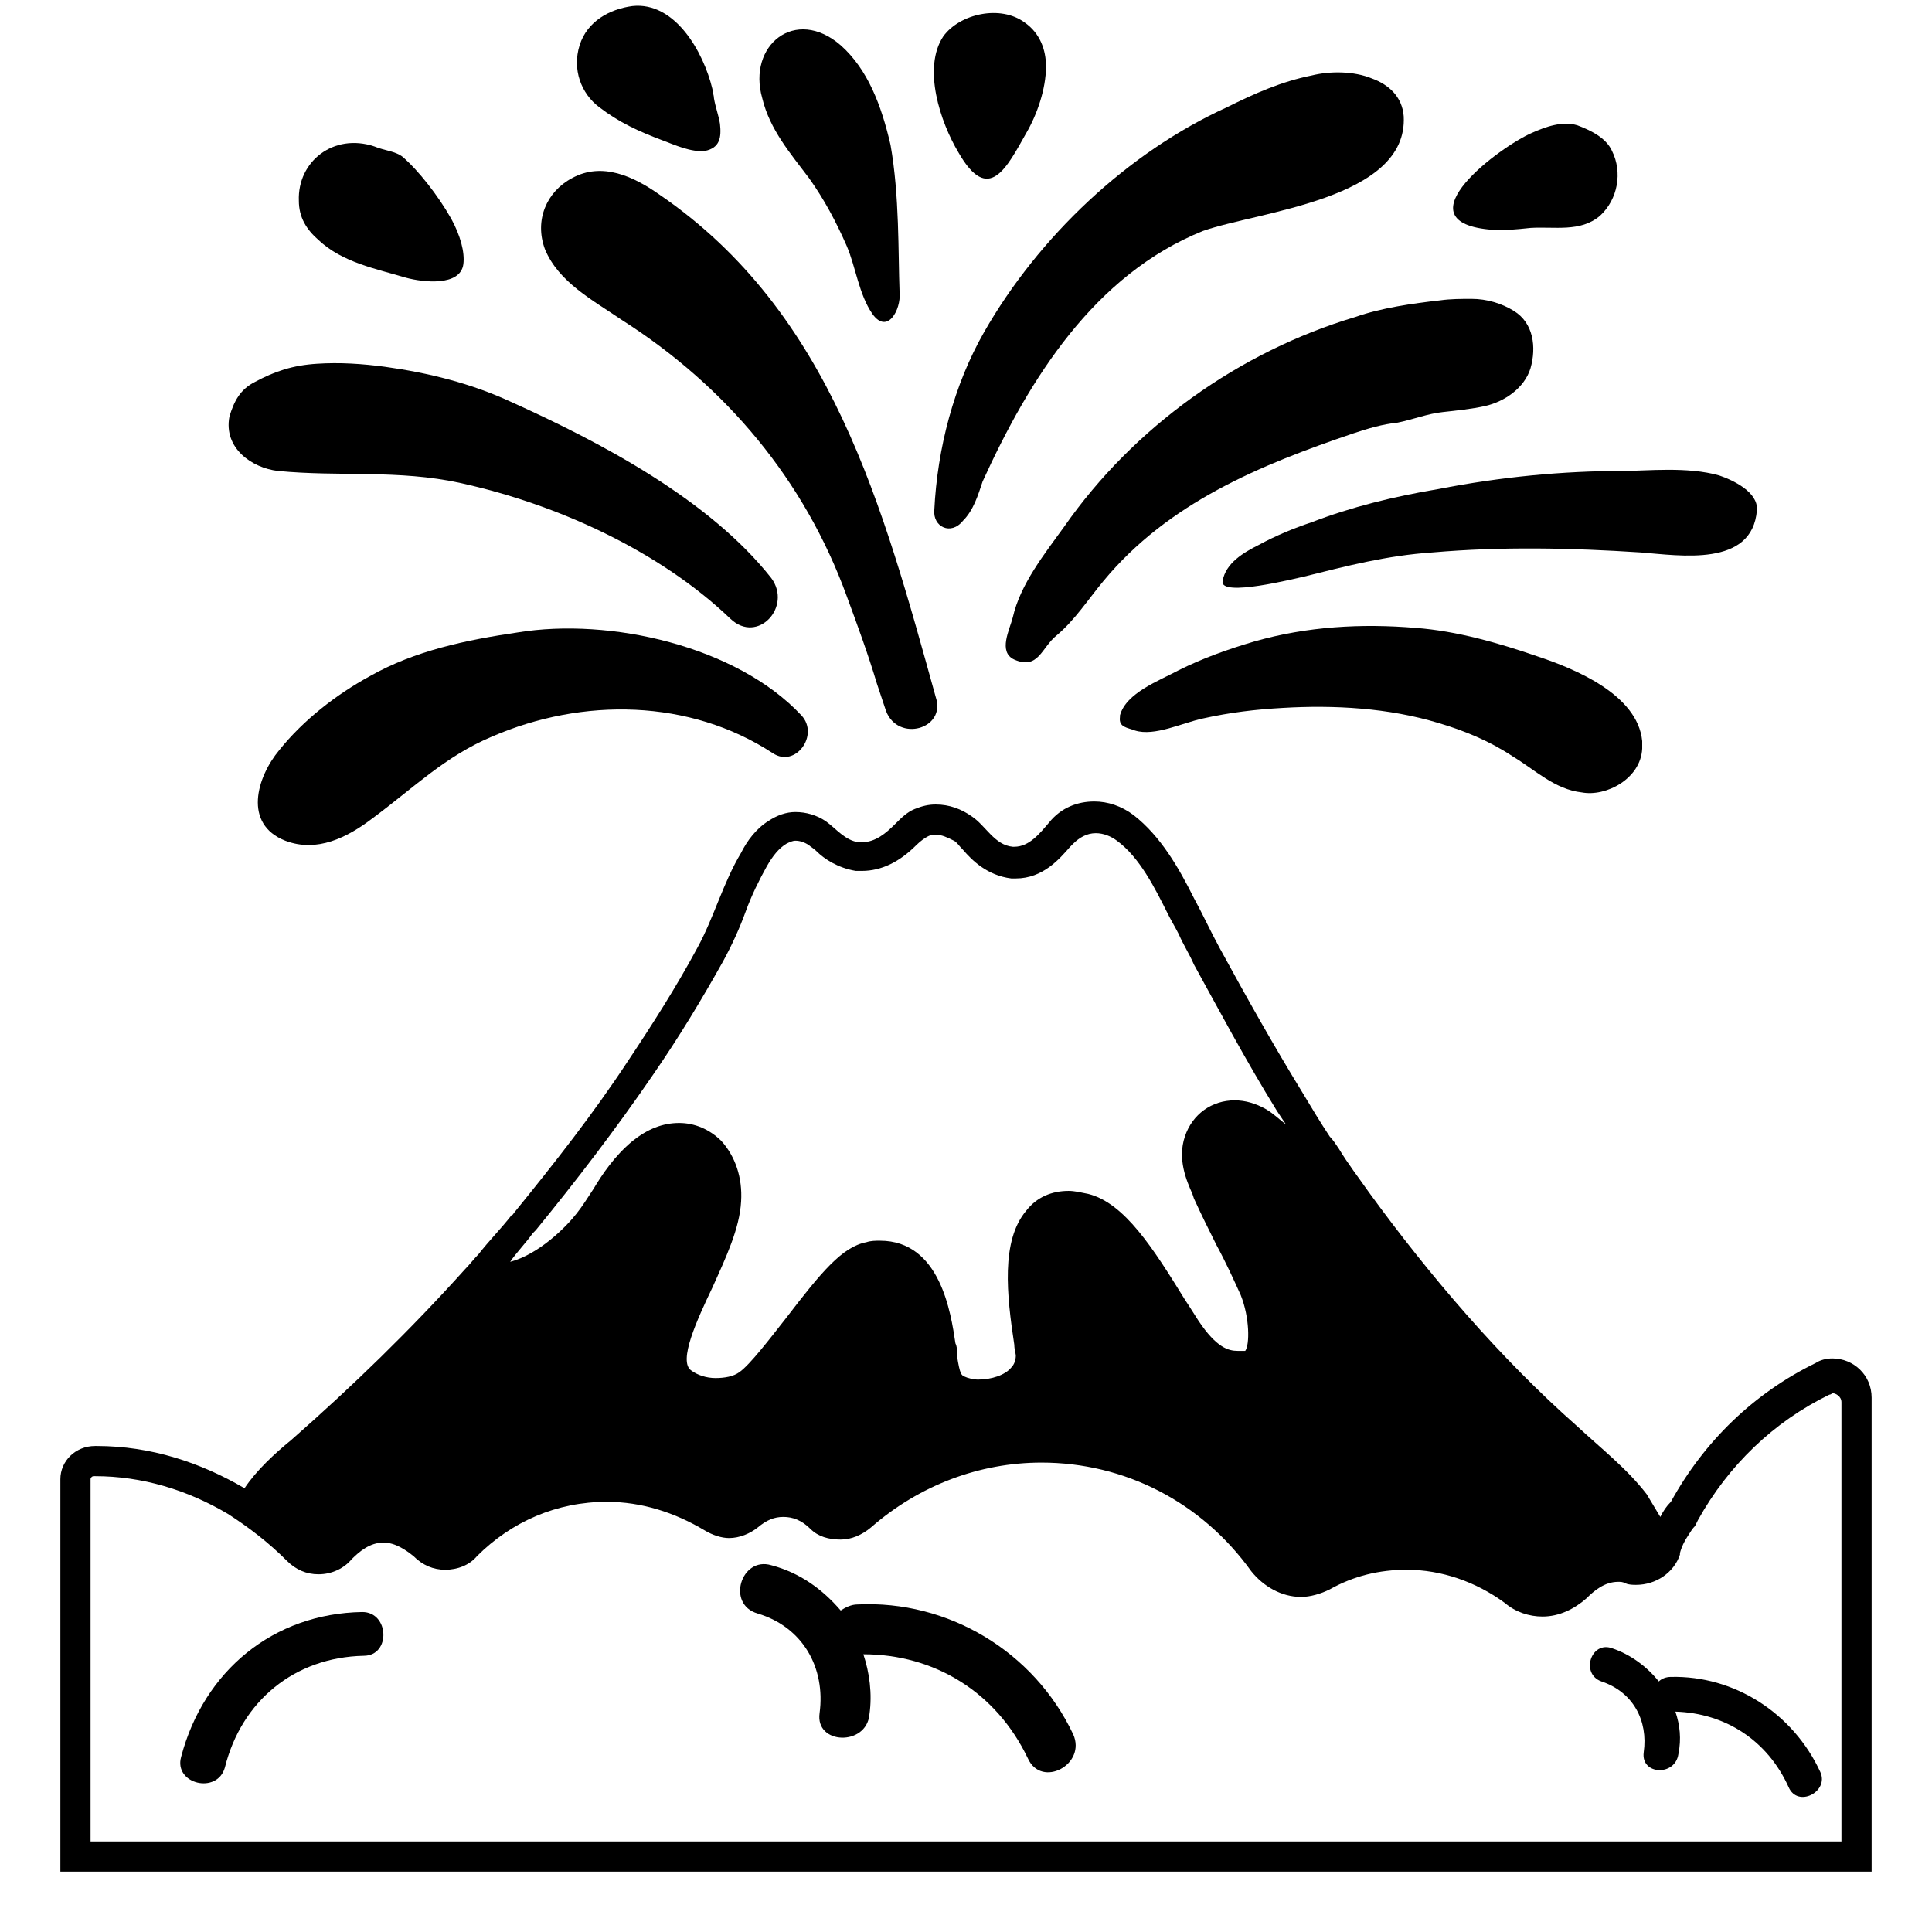 <svg viewBox="0 0 128 128" xmlns="http://www.w3.org/2000/svg">
  <g>
    <path d="M121.4,90c-0.4,0-0.8,0.1-1.1,0.3c-4.1,2-7.4,5.2-9.6,9.2c-0.3,0.3-0.5,0.6-0.7,1c-0.3-0.5-0.6-1-0.9-1.5 c-1.3-1.7-3.1-3.1-4.6-4.5c-5.1-4.5-9.8-10-13.8-15.5c-0.7-1-1.4-1.9-2-2.9c-0.2-0.3-0.4-0.6-0.6-0.8c-0.6-0.9-1.2-1.9-1.8-2.9 c-1.9-3.1-3.7-6.3-5.5-9.6c-0.6-1.1-1.1-2.2-1.7-3.3c-1-2-2.2-4.1-4-5.5c-0.8-0.6-1.7-0.9-2.6-0.9c-1.1,0-2.2,0.4-3,1.4 c-0.6,0.7-1.3,1.6-2.3,1.6c0,0-0.1,0-0.1,0c-1.2-0.1-1.8-1.4-2.7-2c-0.7-0.5-1.5-0.8-2.4-0.8c-0.5,0-0.9,0.1-1.4,0.3 c-0.5,0.2-0.9,0.6-1.3,1c-0.6,0.6-1.3,1.2-2.2,1.2c-0.1,0-0.1,0-0.2,0c-0.9-0.1-1.5-0.9-2.2-1.4c-0.6-0.4-1.3-0.6-2-0.6 c-0.6,0-1.2,0.2-1.8,0.6c-0.8,0.5-1.4,1.3-1.8,2.1c-1.2,2-1.8,4.3-2.9,6.3c-1.4,2.6-3,5.1-4.6,7.5c-2.3,3.5-4.9,6.8-7.5,10 c-0.1,0.1-0.1,0.2-0.2,0.2c-0.7,0.9-1.5,1.7-2.2,2.6c-0.3,0.3-0.6,0.7-0.9,1c-3.6,4-7.4,7.7-11.5,11.3c-1.1,0.9-2.3,2-3.1,3.2 c-2.9-1.7-6.2-2.8-9.8-2.8c0,0,0,0-0.1,0C5,95.8,4,96.8,4,98v26h120V92.6C124,91.1,122.8,90,121.4,90z M35.3,81.7L35.3,81.7 l0.2-0.2c2.7-3.3,5.3-6.7,7.7-10.2c1.8-2.6,3.3-5.1,4.7-7.6c0.6-1.1,1.1-2.2,1.5-3.3c0.4-1.1,0.9-2.1,1.4-3 c0.4-0.7,0.8-1.2,1.3-1.5c0.2-0.1,0.4-0.2,0.6-0.2c0.3,0,0.6,0.1,0.9,0.3c0.1,0.1,0.3,0.2,0.5,0.4c0.5,0.5,1.4,1.1,2.6,1.3 c0.2,0,0.3,0,0.4,0c1.3,0,2.5-0.6,3.6-1.7c0.3-0.3,0.6-0.5,0.8-0.6c0.2-0.1,0.3-0.1,0.5-0.1c0.4,0,0.8,0.2,1.2,0.4 c0.2,0.1,0.3,0.3,0.6,0.6c0.6,0.7,1.6,1.7,3.2,1.9c0.1,0,0.2,0,0.3,0c1.8,0,2.9-1.3,3.6-2.1l0.2-0.2c0.4-0.4,0.9-0.7,1.5-0.7 c0.5,0,1,0.2,1.4,0.5c1.5,1.1,2.5,3.1,3.4,4.9c0.2,0.4,0.5,0.9,0.7,1.3c0.3,0.7,0.7,1.3,1,2c1.6,2.9,3.4,6.3,5.5,9.7 c0.2,0.3,0.4,0.6,0.6,0.9c-0.4-0.3-0.8-0.7-1.3-1c-0.7-0.4-1.4-0.6-2.1-0.6c-1.5,0-2.8,0.9-3.3,2.4c-0.5,1.5,0.1,2.9,0.5,3.8 l0.1,0.3c0.5,1.1,1,2.1,1.5,3.1c0.6,1.1,1.1,2.2,1.6,3.3c0.6,1.5,0.6,3.3,0.3,3.7c0,0-0.1,0-0.1,0l0,0l0,0c-0.1,0-0.2,0-0.4,0 c-0.6,0-1.4-0.2-2.6-2c-0.2-0.3-0.5-0.8-0.9-1.4c-2.1-3.4-4-6.4-6.4-7c-0.5-0.1-0.9-0.2-1.3-0.2c-1.1,0-2.1,0.4-2.8,1.3 c-1.7,2-1.3,5.6-0.8,8.9c0,0.3,0.1,0.6,0.1,0.7c0,0.3-0.1,0.6-0.3,0.8c-0.4,0.5-1.3,0.8-2.2,0.8c-0.3,0-0.7-0.1-0.9-0.2 c-0.2-0.1-0.3-0.1-0.5-1.4l0-0.3c0-0.1,0-0.3-0.1-0.5c-0.3-2-1-6.8-5-6.8c-0.3,0-0.6,0-0.9,0.1c-1.6,0.3-3,2-5.3,5 c-1.1,1.4-2.4,3.1-3.1,3.6c-0.4,0.3-1,0.4-1.6,0.4c-0.6,0-1.2-0.2-1.6-0.5c-0.9-0.6,0.4-3.4,1.4-5.5c0.9-2,1.8-3.9,1.9-5.7 c0.1-1.6-0.4-3-1.3-4C47,74.8,46,74.4,45,74.4c-1.1,0-2.1,0.4-3.1,1.2c-1.2,1-2,2.2-2.6,3.2c-0.4,0.6-0.7,1.1-1.1,1.6 c-0.7,0.9-2.5,2.7-4.4,3.2C34.2,83,34.8,82.4,35.3,81.7z M122,122H6V98c0-0.1,0.1-0.2,0.2-0.2l0.1,0c3.1,0,6.1,0.9,8.8,2.5 c1.4,0.9,2.7,1.9,3.9,3.1c0.6,0.6,1.3,0.9,2.1,0.9c0.9,0,1.7-0.4,2.2-1c0.5-0.5,1.2-1.1,2.1-1.1c0.8,0,1.5,0.5,2,0.9 c0.6,0.6,1.3,0.9,2.1,0.9c0.8,0,1.6-0.3,2.1-0.9c2.3-2.3,5.3-3.6,8.6-3.6c2.3,0,4.5,0.7,6.5,1.9c0.5,0.3,1.1,0.5,1.6,0.5 c0.7,0,1.4-0.3,1.9-0.7c0.6-0.5,1.1-0.7,1.7-0.7c0.6,0,1.2,0.2,1.8,0.8c0.5,0.5,1.2,0.7,2,0.7c0.7,0,1.4-0.3,2-0.8 c3.2-2.8,7.2-4.3,11.3-4.3c5.5,0,10.6,2.6,13.9,7.2c0.8,1,2,1.7,3.3,1.7c0.6,0,1.3-0.2,1.9-0.5c1.6-0.9,3.3-1.3,5.1-1.3 c2.3,0,4.6,0.8,6.5,2.2c0.7,0.6,1.6,0.9,2.5,0.9c1.1,0,2.1-0.5,2.9-1.2c0.5-0.5,1.2-1.1,2.1-1.1c0.2,0,0.3,0,0.5,0.1 c0.2,0.1,0.5,0.1,0.7,0.1c1.3,0,2.5-0.8,2.9-2l0,0l0,0c0,0,0-0.1,0-0.1c0.1-0.4,0.3-0.8,0.5-1.1c0.2-0.3,0.3-0.5,0.5-0.7l0.1-0.2 l0.1-0.2c2-3.6,5-6.5,8.7-8.3c0.1,0,0.2-0.1,0.2-0.1c0.2,0,0.6,0.2,0.6,0.6V122z"/>
    <path d="M56.8,106.3c-0.4,0-0.8,0.2-1.1,0.4c-1.2-1.4-2.7-2.5-4.6-3c-2-0.6-3,2.6-0.9,3.2c3,0.9,4.5,3.6,4.1,6.6 c-0.3,2.1,3.1,2.2,3.3,0.1c0.2-1.4,0-2.8-0.4-4c4.7,0,8.8,2.5,10.9,6.9c0.9,2,3.9,0.4,3-1.6C68.5,109.4,62.8,106,56.8,106.3z"/>
    <path d="M110.7,111.1c-0.3,0-0.6,0.1-0.8,0.3c-0.8-1-1.9-1.8-3.1-2.2c-1.4-0.5-2.1,1.7-0.7,2.2c2.1,0.7,3.1,2.6,2.8,4.7 c-0.2,1.5,2.1,1.6,2.3,0.1c0.2-1,0.1-1.9-0.2-2.8c3.3,0.1,6.1,1.9,7.5,5c0.6,1.4,2.7,0.3,2.1-1C118.8,113.5,114.9,111,110.7,111.1z "/>
    <path d="M24,106.8c-5.9,0.1-10.5,3.9-12,9.6c-0.5,1.8,2.4,2.5,2.9,0.7c1.1-4.4,4.6-7.3,9.2-7.4C25.9,109.7,25.8,106.8,24,106.8z"/>
    <path d="M63.8,34.5c0.7-0.7,1-1.7,1.3-2.6c3.1-6.8,7.4-13.7,14.6-16.6C83.4,14,93.3,13.2,93,7.7c-0.1-1.3-1-2.1-2.1-2.5 c-1.2-0.5-2.8-0.5-4-0.2c-2,0.4-3.8,1.2-5.6,2.1c-6.6,3-12.5,8.6-16.1,14.9c-2,3.5-3.1,7.7-3.3,11.8C61.8,34.9,63,35.5,63.8,34.5z"/>
    <path d="M70.5,34.9c-1.3,1.8-2.9,3.8-3.4,6c-0.2,0.8-1,2.3,0.1,2.8c1.6,0.7,1.8-0.8,2.8-1.6c1.2-1,2.1-2.4,3.1-3.6 c4.3-5.2,10.4-7.7,16.6-9.8c0.9-0.3,1.9-0.6,2.9-0.7c1-0.2,2-0.6,3-0.7c0.9-0.1,1.9-0.2,2.8-0.4c1.3-0.3,2.6-1.2,3-2.5 c0.4-1.4,0.2-3-1.1-3.8c-0.8-0.5-1.8-0.8-2.8-0.8c-0.7,0-1.4,0-2.1,0.1c-1.8,0.2-3.9,0.5-5.6,1.1C82.1,23.3,75.1,28.3,70.5,34.9z"/>
    <path d="M98.6,15.2c1,0.1,1.8,0,2.8-0.1c1.6-0.1,3.3,0.3,4.6-0.8c1.2-1.1,1.5-2.9,0.8-4.3c-0.4-0.9-1.5-1.4-2.3-1.7 c-1-0.3-2.1,0.1-3,0.5C99.4,9.7,92.8,14.6,98.6,15.2z"/>
    <path d="M86.9,34.6c-1.2,0.4-2.4,0.9-3.5,1.5c-1,0.5-2.2,1.2-2.4,2.4c-0.2,1.1,4.9-0.2,5.4-0.3c2.8-0.7,5.5-1.4,8.5-1.6 c4.6-0.4,9.2-0.3,13.8,0c2.6,0.2,7.4,1,7.7-2.8c0.1-1.2-1.6-2-2.5-2.3c-2.1-0.6-4.8-0.3-6.3-0.3c-4.1,0-8.2,0.4-12.3,1.2 C92.3,32.9,89.5,33.6,86.9,34.6z"/>
    <path d="M108.8,49.6c0-0.2,0-0.3,0-0.5c-0.3-3.1-4.5-4.8-6.9-5.6c-2.6-0.9-5.4-1.7-8.1-1.9c-3.6-0.3-7.2-0.1-10.7,0.9 c-1.7,0.5-3.4,1.1-5,1.9c-1.3,0.7-3.5,1.5-3.9,3l0,0.1c-0.1,0.7,0.5,0.7,1,0.9c1.3,0.4,3.1-0.5,4.5-0.8c1.8-0.4,3.5-0.6,5.3-0.7 c3.4-0.2,7,0,10.3,1c1.7,0.5,3.4,1.2,4.9,2.2c1.5,0.9,2.8,2.2,4.6,2.4h0C106.4,52.8,108.7,51.6,108.8,49.6z"/>
    <path d="M68,8.8c0.7-1.2,1.3-2.9,1.3-4.4c0-1.1-0.4-2.2-1.4-2.9c-1.6-1.2-4.3-0.6-5.4,0.9c-1.4,2.1-0.2,5.7,1,7.7 C65.5,13.6,66.7,11.1,68,8.8z"/>
    <path d="M26.9,18.4c1.1,0.3,3.6,0.6,3.8-0.9c0.1-0.8-0.2-1.9-0.8-3c-0.9-1.6-2.2-3.2-3.1-4c-0.5-0.5-1.3-0.5-2-0.8 c-2.7-0.9-5.1,1-5,3.6c0,1.1,0.5,1.9,1.3,2.6C22.7,17.4,24.9,17.8,26.9,18.4z"/>
    <path d="M53.6,11.8c1,1.4,1.8,2.9,2.5,4.5c0.6,1.4,0.8,3.2,1.7,4.5c1,1.4,1.9-0.3,1.8-1.4c-0.1-2.7,0-6.4-0.6-9.8 C58.4,7,57.5,4.6,55.7,3c-3-2.6-6.2,0-5.2,3.5C51,8.6,52.4,10.2,53.6,11.8z"/>
    <path d="M18.4,31.2c4.1,0.4,8-0.1,12.1,0.8c6.4,1.4,13.2,4.5,17.9,9c1.8,1.7,4.1-0.8,2.7-2.7c-4.1-5.2-11.3-9-17.3-11.7 c-2.6-1.2-5.4-1.9-8.3-2.3c-1.5-0.2-3-0.3-4.5-0.2c-1.6,0.1-2.8,0.5-4.1,1.2c-1,0.5-1.4,1.3-1.7,2.3C14.8,29.7,16.7,31,18.4,31.2z"/>
    <path d="M34.3,41.9c-3.4,0.5-6.8,1.2-9.8,2.9c-2.2,1.2-4.4,2.9-6,4.9c-1.5,1.8-2.4,4.9,0.4,6c2.1,0.8,4.1-0.2,5.8-1.5 c2.7-2,4.8-4.1,7.9-5.4c6-2.6,13.1-2.5,18.6,1.1c1.5,1,3.1-1.2,1.9-2.5C48.8,42.8,40.4,40.9,34.3,41.9z"/>
    <path d="M39.7,7.1c1.3,1,2.6,1.6,4.2,2.2c0.8,0.3,1.9,0.8,2.8,0.7c1-0.2,1.1-0.9,1-1.8c-0.1-0.6-0.3-1.1-0.4-1.7 c0-0.2-0.1-0.4-0.1-0.6c-0.6-2.5-2.5-5.8-5.3-5.5c-1.5,0.2-3,1-3.5,2.6C37.9,4.6,38.5,6.2,39.7,7.1z"/>
    <path d="M41.2,21.2c6.9,4.4,12.1,10.6,14.9,18.3c0.7,1.9,1.4,3.8,2,5.8c0.2,0.6,0.4,1.2,0.6,1.8c0.8,2.1,4,1.2,3.3-0.9 c-3.5-12.6-6.9-25.5-18.3-33.3c-1.7-1.2-3.8-2.2-5.8-1.1c-1.7,0.9-2.5,2.8-1.8,4.7C37,18.7,39.3,19.9,41.2,21.2z"/>
  </g>
</svg>